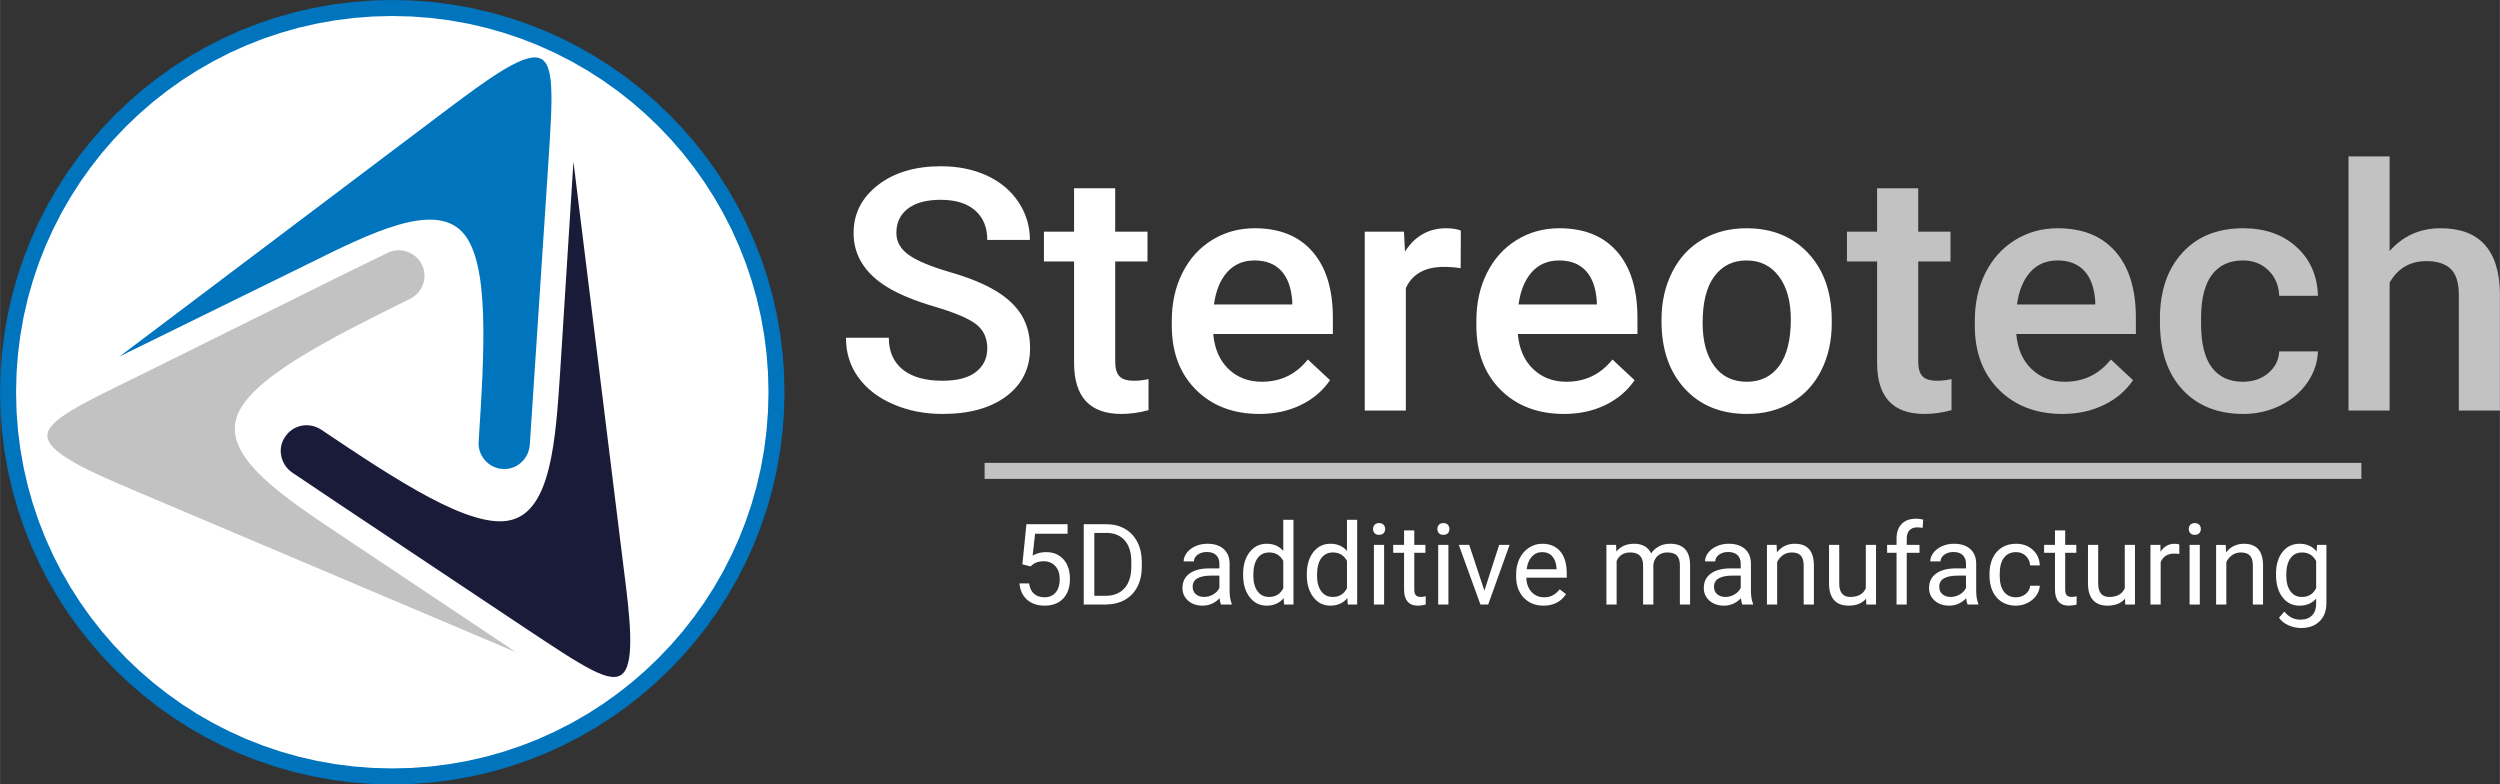 <?xml version="1.0" encoding="UTF-8"?>
<!DOCTYPE svg PUBLIC "-//W3C//DTD SVG 1.1//EN" "http://www.w3.org/Graphics/SVG/1.1/DTD/svg11.dtd">
<!-- Creator: CorelDRAW 2019 (64-Bit) -->
<svg xmlns="http://www.w3.org/2000/svg" xml:space="preserve" width="13325px" height="4181px" version="1.1" style="shape-rendering:geometricPrecision; text-rendering:geometricPrecision; image-rendering:optimizeQuality; fill-rule:evenodd; clip-rule:evenodd"
viewBox="0 0 17610.07 5525.81"
 xmlns:xlink="http://www.w3.org/1999/xlink"
 xmlns:xodm="http://www.corel.com/coreldraw/odm/2003">
 <rect x="0" y="0" width="17610.07" height="5525.81" fill="#333333" stroke="none"/>
 <defs>
  <style type="text/css">
   <![CDATA[
    .fil3 {fill:#0075BE}
    .fil4 {fill:#191B38}
    .fil2 {fill:#C2C2C2}
    .fil0 {fill:white}
    .fil1 {fill:#0075BE;fill-rule:nonzero}
    .fil6 {fill:#C2C2C2;fill-rule:nonzero}
    .fil5 {fill:white;fill-rule:nonzero}
   ]]>
  </style>
 </defs>
 <g id="Слой_x0020_1">
  <g id="_2541226898192">
   <g>
    <path class="fil0" d="M2762.91 56.39c1494.76,0 2706.52,1211.75 2706.52,2706.52 0,1494.76 -1211.76,2706.52 -2706.52,2706.52 -1494.77,0 -2706.52,-1211.76 -2706.52,-2706.52 0,-1494.77 1211.75,-2706.52 2706.52,-2706.52z"/>
    <path id="1" class="fil1" d="M5525.81 2762.91l-112.77 0 0 0 -3.45 -136.44 -10.24 -134.6 -16.85 -132.63 -23.3 -130.5 -29.59 -128.19 -35.71 -125.74 -41.66 -123.12 -47.44 -120.32 -53.07 -117.38 -58.52 -114.26 -63.81 -110.98 -68.93 -107.52 -73.89 -103.91 -78.68 -100.12 -83.31 -96.17 -87.76 -92.05 -92.05 -87.76 -96.17 -83.31 -100.12 -78.68 -103.91 -73.89 -107.52 -68.93 -110.98 -63.81 -114.26 -58.52 -117.38 -53.07 -120.32 -47.44 -123.12 -41.66 -125.73 -35.71 -128.2 -29.59 -130.49 -23.3 -132.63 -16.85 -134.61 -10.24 -136.43 -3.45 0 -112.77 142.12 3.59 140.29 10.67 138.27 17.57 136.07 24.3 133.69 30.85 131.13 37.24 128.4 43.44 125.48 49.48 122.41 55.34 119.13 61.02 115.71 66.53 112.1 71.86 108.32 77.03 104.36 82.01 100.24 86.83 95.95 91.48 91.47 95.94 86.83 100.24 82.01 104.36 77.03 108.32 71.86 112.1 66.53 115.71 61.02 119.14 55.34 122.4 49.48 125.48 43.44 128.4 37.24 131.13 30.85 133.69 24.3 136.07 17.57 138.27 10.67 140.29 3.59 142.13 0 0zm-2762.9 2762.9l0 -112.77 0 0 136.43 -3.45 134.61 -10.24 132.63 -16.85 130.49 -23.3 128.2 -29.59 125.73 -35.71 123.12 -41.66 120.32 -47.44 117.38 -53.07 114.26 -58.52 110.98 -63.81 107.52 -68.93 103.91 -73.89 100.12 -78.68 96.17 -83.31 92.05 -87.76 87.76 -92.05 83.31 -96.17 78.68 -100.12 73.89 -103.91 68.93 -107.52 63.81 -110.98 58.52 -114.26 53.07 -117.38 47.44 -120.32 41.66 -123.12 35.71 -125.73 29.59 -128.2 23.3 -130.49 16.85 -132.63 10.24 -134.61 3.45 -136.43 112.77 0 -3.59 142.12 -10.67 140.29 -17.57 138.27 -24.3 136.07 -30.85 133.69 -37.24 131.13 -43.44 128.4 -49.48 125.48 -55.34 122.41 -61.02 119.13 -66.53 115.71 -71.86 112.1 -77.03 108.32 -82.01 104.36 -86.83 100.24 -91.47 95.95 -95.95 91.47 -100.24 86.83 -104.36 82.01 -108.32 77.03 -112.1 71.86 -115.71 66.53 -119.13 61.02 -122.41 55.34 -125.48 49.48 -128.4 43.44 -131.13 37.24 -133.69 30.85 -136.07 24.3 -138.27 17.57 -140.29 10.67 -142.12 3.59 0 0zm-2762.91 -2762.9l112.77 0 0 0 3.45 136.43 10.24 134.61 16.85 132.63 23.3 130.49 29.59 128.2 35.71 125.73 41.66 123.12 47.44 120.32 53.07 117.38 58.52 114.26 63.81 110.98 68.93 107.52 73.89 103.91 78.68 100.12 83.31 96.17 87.76 92.05 92.05 87.76 96.17 83.31 100.12 78.68 103.91 73.89 107.52 68.93 110.98 63.81 114.26 58.52 117.38 53.07 120.32 47.44 123.12 41.66 125.74 35.71 128.19 29.59 130.5 23.3 132.63 16.85 134.6 10.24 136.44 3.45 0 112.77 -142.13 -3.59 -140.29 -10.67 -138.27 -17.57 -136.07 -24.3 -133.69 -30.85 -131.13 -37.24 -128.4 -43.44 -125.48 -49.48 -122.4 -55.34 -119.14 -61.02 -115.71 -66.53 -112.1 -71.86 -108.32 -77.03 -104.36 -82.01 -100.24 -86.83 -95.94 -91.47 -91.48 -95.95 -86.83 -100.24 -82.01 -104.36 -77.03 -108.32 -71.86 -112.1 -66.53 -115.71 -61.02 -119.13 -55.34 -122.41 -49.48 -125.48 -43.44 -128.4 -37.24 -131.13 -30.85 -133.69 -24.3 -136.07 -17.57 -138.27 -10.67 -140.29 -3.59 -142.12 0 0zm2762.91 -2762.91l0 112.77 0 0 -136.44 3.45 -134.6 10.24 -132.63 16.85 -130.5 23.3 -128.19 29.59 -125.74 35.71 -123.12 41.66 -120.32 47.44 -117.38 53.07 -114.26 58.52 -110.98 63.81 -107.52 68.93 -103.91 73.89 -100.12 78.68 -96.17 83.31 -92.05 87.76 -87.76 92.05 -83.31 96.17 -78.68 100.12 -73.89 103.91 -68.93 107.52 -63.81 110.98 -58.52 114.26 -53.07 117.38 -47.44 120.32 -41.66 123.12 -35.71 125.74 -29.59 128.19 -23.3 130.5 -16.85 132.63 -10.24 134.6 -3.45 136.44 -112.77 0 3.59 -142.13 10.67 -140.29 17.57 -138.27 24.3 -136.07 30.85 -133.69 37.24 -131.13 43.44 -128.4 49.48 -125.48 55.34 -122.4 61.02 -119.14 66.53 -115.71 71.86 -112.1 77.03 -108.32 82.01 -104.36 86.83 -100.24 91.48 -95.94 95.94 -91.48 100.24 -86.83 104.36 -82.01 108.32 -77.03 112.1 -71.86 115.71 -66.53 119.14 -61.02 122.4 -55.34 125.48 -49.48 128.4 -43.44 131.13 -37.24 133.69 -30.85 136.07 -24.3 138.27 -17.57 140.29 -10.67 142.13 -3.59 0 0z"/>
   </g>
   <path class="fil2" d="M336.94 3093.17c36.41,117.33 327.73,242.76 623.09,368.19l2674.44 1132.9 -1230 -821.35c-412.7,-275.14 -821.35,-546.22 -740.43,-825.4 80.92,-275.13 651.42,-558.35 1221.91,-841.58 93.06,-44.5 129.47,-153.75 84.97,-242.76 -44.51,-89.01 -153.75,-125.43 -242.76,-80.92l-331.78 161.84 -1436.35 712.11c-441.02,214.44 -659.51,323.68 -623.09,436.97z"/>
   <path class="fil3" d="M3788.22 406.59c-117.33,-24.28 -372.24,165.89 -627.14,356.05l-2318.39 1747.9 1327.11 -651.42c441.02,-218.48 882.04,-436.97 1084.34,-226.58 198.26,206.35 157.8,841.58 117.34,1476.81 -8.1,101.16 68.78,186.12 165.88,194.22 101.16,8.09 186.12,-68.79 194.22,-169.94l24.27 -368.19 105.2 -1598.19c32.37,-493.62 48.55,-736.38 -72.83,-760.66l0 0z"/>
   <path class="fil4" d="M4391.08 4739.91c80.92,-89.01 44.51,-404.6 4.05,-720.19l-356.05 -2880.79 -93.06 1472.76c-32.37,493.62 -64.74,983.19 -347.96,1051.97 -279.18,68.78 -809.21,-283.22 -1339.25,-639.27 -84.96,-52.6 -194.21,-32.37 -250.85,52.6 -56.65,80.92 -32.37,194.21 48.55,250.85l307.5 206.35 1335.2 890.13c408.65,271.09 610.95,408.65 691.87,315.59z"/>
   <path class="fil5" d="M7201.44 3975.06l28.64 -282.31 289.87 0 0 66.83 -228.87 0 -17.11 154.09c27.72,-16.31 59.28,-24.4 94.42,-24.4 51.58,0 92.55,16.97 122.79,51.05 30.36,34.08 45.48,80.09 45.48,138.04 0,58.35 -15.78,104.23 -47.21,137.78 -31.43,33.54 -75.45,50.25 -131.94,50.25 -49.99,0 -90.7,-13.92 -122.39,-41.63 -31.56,-27.72 -49.6,-66.04 -53.97,-114.97l68.02 0c4.38,32.35 15.92,56.75 34.61,73.06 18.57,16.44 43.23,24.67 73.73,24.67 33.42,0 59.67,-11.41 78.77,-34.22 18.96,-22.67 28.51,-54.1 28.51,-94.28 0,-37.79 -10.34,-68.02 -30.9,-90.96 -20.55,-22.94 -48,-34.35 -82.21,-34.35 -31.3,0 -55.96,6.9 -73.73,20.56l-19.09 15.64 -57.42 -14.85zm432.29 283.38l0 -565.69 159.65 0c49.2,0 92.69,10.87 130.62,32.62 37.79,21.75 66.96,52.78 87.52,92.82 20.68,40.18 31.02,86.33 31.29,138.31l0 36.2c0,53.3 -10.34,100.11 -30.9,140.29 -20.55,40.05 -49.99,70.95 -88.18,92.43 -38.19,21.48 -82.61,32.49 -133.4,33.02l-156.6 0zm74.65 -504.43l0 443.16 78.37 0c57.55,0 102.24,-17.9 134.33,-53.57 31.96,-35.8 47.87,-86.59 47.87,-152.63l0 -33.01c0,-64.32 -14.98,-114.18 -45.22,-149.71 -30.1,-35.67 -72.93,-53.71 -128.36,-54.24l-86.99 0zm892.29 504.43c-4.1,-8.23 -7.42,-22.94 -10.07,-44.16 -33.42,34.74 -73.33,52.11 -119.61,52.11 -41.51,0 -75.45,-11.67 -101.97,-35.14 -26.53,-23.47 -39.79,-53.17 -39.79,-89.11 0,-43.76 16.58,-77.84 49.86,-101.97 33.29,-24.27 80.1,-36.33 140.43,-36.33l69.88 0 0 -33.02c0,-25.06 -7.42,-45.09 -22.41,-60.07 -15.11,-14.85 -37.26,-22.28 -66.43,-22.28 -25.73,0 -47.21,6.5 -64.58,19.36 -17.37,13 -25.99,28.64 -25.99,46.94l-72.27 0c0,-20.95 7.43,-41.24 22.28,-60.86 14.98,-19.49 35.14,-35.01 60.73,-46.41 25.46,-11.41 53.44,-17.11 84.07,-17.11 48.4,0 86.33,12.07 113.78,36.33 27.45,24.14 41.77,57.56 42.7,99.99l0 193.47c0,38.58 5.03,69.22 14.85,92.02l0 6.24 -75.46 0zm-119.21 -53.31c22.55,0 43.89,-5.84 64.05,-17.64 20.29,-11.67 34.88,-27.05 43.89,-45.75l0 -86.98 -56.22 0c-88.05,0 -132.07,25.99 -132.07,77.97 0,22.67 7.42,40.44 22.41,53.17 15.11,12.86 34.34,19.23 57.94,19.23zm275.02 -160.19c0,-64.57 15.39,-116.42 45.89,-155.67 30.63,-39.25 70.54,-58.88 120,-58.88 49.33,0 88.18,16.84 116.96,50.52l0 -219.19 71.87 0 0 596.72 -66.04 0 -3.44 -44.96c-28.78,35.28 -68.83,52.91 -120.01,52.91 -48.8,0 -88.45,-19.89 -119.08,-59.8 -30.76,-39.92 -46.15,-92.03 -46.15,-156.21l0 -5.44zm71.88 8.09c0,47.61 9.94,84.87 29.57,111.79 19.75,26.92 46.94,40.31 81.55,40.31 45.61,0 78.9,-20.42 99.85,-61.26l0 -192.81c-21.48,-39.65 -54.5,-59.41 -99.06,-59.41 -35.14,0 -62.59,13.53 -82.34,40.71 -19.63,27.19 -29.57,67.37 -29.57,120.67zm376.86 -8.09c0,-64.57 15.38,-116.42 45.88,-155.67 30.63,-39.25 70.54,-58.88 120,-58.88 49.33,0 88.18,16.84 116.96,50.52l0 -219.19 71.87 0 0 596.72 -66.03 0 -3.45 -44.96c-28.78,35.28 -68.82,52.91 -120.01,52.91 -48.8,0 -88.45,-19.89 -119.08,-59.8 -30.76,-39.92 -46.14,-92.03 -46.14,-156.21l0 -5.44zm71.87 8.09c0,47.61 9.94,84.87 29.57,111.79 19.76,26.92 46.94,40.31 81.55,40.31 45.61,0 78.9,-20.42 99.85,-61.26l0 -192.81c-21.48,-39.65 -54.5,-59.41 -99.06,-59.41 -35.14,0 -62.58,13.53 -82.34,40.71 -19.63,27.19 -29.57,67.37 -29.57,120.67zm472.6 205.41l-71.87 0 0 -420.09 71.87 0 0 420.09zm-77.71 -531.88c0,-11.67 3.58,-21.61 10.61,-29.7 7.16,-8.09 17.77,-12.07 31.69,-12.07 14.06,0 24.67,3.98 31.83,12.07 7.29,8.09 10.87,18.03 10.87,29.7 0,11.67 -3.58,21.48 -10.87,29.31 -7.16,7.82 -17.77,11.67 -31.83,11.67 -13.92,0 -24.53,-3.85 -31.69,-11.67 -7.03,-7.83 -10.61,-17.64 -10.61,-29.31zm290.27 9.95l0 101.84 78.37 0 0 55.69 -78.37 0 0 260.57c0,16.84 3.45,29.44 10.48,37.92 6.89,8.36 18.83,12.6 35.67,12.6 8.35,0 19.76,-1.59 34.21,-4.64l0 58.21c-18.96,5.04 -37.26,7.69 -55.16,7.69 -32.09,0 -56.36,-9.68 -72.67,-29.17 -16.31,-19.36 -24.4,-46.94 -24.4,-82.61l0 -260.57 -76.64 0 0 -55.69 76.64 0 0 -101.84 71.87 0zm240.41 521.93l-71.87 0 0 -420.09 71.87 0 0 420.09zm-77.7 -531.88c0,-11.67 3.58,-21.61 10.61,-29.7 7.16,-8.09 17.76,-12.07 31.69,-12.07 14.06,0 24.66,3.98 31.82,12.07 7.3,8.09 10.88,18.03 10.88,29.7 0,11.67 -3.58,21.48 -10.88,29.31 -7.16,7.82 -17.76,11.67 -31.82,11.67 -13.93,0 -24.53,-3.85 -31.69,-11.67 -7.03,-7.83 -10.61,-17.64 -10.61,-29.31zm331.11 434.41l104.1 -322.62 73.46 0 -150.77 420.09 -54.77 0 -152.23 -420.09 73.33 0 106.88 322.62zm416.25 105.42c-56.89,0 -103.3,-18.69 -139.11,-56.09 -35.67,-37.53 -53.57,-87.52 -53.57,-150.24l0 -13.26c0,-41.64 7.96,-78.9 23.87,-111.65 15.91,-32.76 38.19,-58.48 66.83,-76.91 28.65,-18.57 59.68,-27.85 93.09,-27.85 54.64,0 97.07,18.04 127.43,53.97 30.24,36.07 45.49,87.65 45.49,154.75l0 29.97 -284.84 0c1.06,41.37 13.13,74.79 36.34,100.25 23.2,25.46 52.64,38.19 88.44,38.19 25.33,0 46.81,-5.18 64.45,-15.52 17.64,-10.34 33.02,-24 46.28,-40.97l43.89 34.21c-35.27,54.1 -88.18,81.15 -158.59,81.15zm-8.89 -377.12c-29.04,0 -53.3,10.61 -73.06,31.82 -19.63,21.22 -31.83,50.92 -36.47,89.11l210.58 0 0 -5.44c-2.12,-36.73 -11.94,-65.1 -29.57,-85.26 -17.64,-20.16 -41.51,-30.23 -71.48,-30.23zm520.34 -50.92l1.86 46.41c30.89,-36.2 72.4,-54.37 124.78,-54.37 58.74,0 98.79,22.54 120,67.63 13.93,-20.29 32.23,-36.6 54.63,-48.93 22.28,-12.47 48.8,-18.7 79.44,-18.7 92.16,0 138.96,48.8 140.55,146.4l0 281.65 -71.87 0 0 -277.15c0,-29.96 -6.89,-52.51 -20.55,-67.36 -13.79,-14.85 -36.73,-22.28 -69.22,-22.28 -26.65,0 -48.8,7.96 -66.43,23.87 -17.51,15.91 -27.85,37.26 -30.64,64.18l0 278.74 -72.26 0 0 -275.16c0,-61.13 -29.97,-91.63 -89.78,-91.63 -47.07,0 -79.29,20.03 -96.67,60.21l0 306.58 -71.87 0 0 -420.09 68.03 0zm889.37 420.09c-4.11,-8.23 -7.42,-22.94 -10.07,-44.16 -33.42,34.74 -73.33,52.11 -119.61,52.11 -41.51,0 -75.45,-11.67 -101.97,-35.14 -26.53,-23.47 -39.79,-53.17 -39.79,-89.11 0,-43.76 16.58,-77.84 49.86,-101.97 33.29,-24.27 80.1,-36.33 140.43,-36.33l69.88 0 0 -33.02c0,-25.06 -7.42,-45.09 -22.41,-60.07 -15.11,-14.85 -37.26,-22.28 -66.43,-22.28 -25.73,0 -47.21,6.5 -64.58,19.36 -17.37,13 -25.99,28.64 -25.99,46.94l-72.27 0c0,-20.95 7.43,-41.24 22.28,-60.86 14.98,-19.49 35.14,-35.01 60.73,-46.41 25.46,-11.41 53.44,-17.11 84.07,-17.11 48.4,0 86.33,12.07 113.78,36.33 27.45,24.14 41.77,57.56 42.7,99.99l0 193.47c0,38.58 5.03,69.22 14.85,92.02l0 6.24 -75.46 0zm-119.21 -53.31c22.55,0 43.9,-5.84 64.05,-17.64 20.29,-11.67 34.88,-27.05 43.89,-45.75l0 -86.98 -56.22 0c-88.05,0 -132.07,25.99 -132.07,77.97 0,22.67 7.42,40.44 22.4,53.17 15.12,12.86 34.35,19.23 57.95,19.23zm360.69 -366.78l2.25 52.64c32.09,-40.44 74.13,-60.6 125.84,-60.6 88.85,0 133.67,50.13 134.46,150.37l0 277.68 -71.87 0 0 -277.94c-0.26,-30.23 -7.16,-52.65 -20.82,-67.1 -13.52,-14.45 -34.74,-21.75 -63.52,-21.75 -23.2,0 -43.76,6.24 -61.39,18.57 -17.5,12.46 -31.3,28.77 -41.11,48.93l0 299.29 -71.87 0 0 -420.09 68.03 0zm630.26 378.71c-27.84,32.89 -68.95,49.33 -123.05,49.33 -44.82,0 -78.9,-12.99 -102.37,-38.98 -23.48,-26.13 -35.28,-64.58 -35.54,-115.63l0 -273.43 71.87 0 0 271.3c0,63.65 25.86,95.48 77.71,95.48 54.89,0 91.36,-20.42 109.53,-61.26l0 -305.52 71.87 0 0 420.09 -68.43 0 -1.59 -41.38zm214.55 41.38l0 -364.4 -66.43 0 0 -55.69 66.43 0 0 -43.1c0,-45.08 12.07,-79.96 36.21,-104.62 24,-24.53 58.08,-36.87 102.1,-36.87 16.58,0 33.02,2.26 49.33,6.63l-3.85 58.08c-12.2,-2.25 -25.19,-3.44 -38.85,-3.44 -23.34,0 -41.37,6.76 -53.97,20.42 -12.73,13.66 -19.09,33.15 -19.09,58.61l0 44.29 89.77 0 0 55.69 -89.77 0 0 364.4 -71.88 0zm500.45 0c-4.11,-8.23 -7.42,-22.94 -10.08,-44.16 -33.41,34.74 -73.33,52.11 -119.6,52.11 -41.51,0 -75.46,-11.67 -101.98,-35.14 -26.52,-23.47 -39.78,-53.17 -39.78,-89.11 0,-43.76 16.58,-77.84 49.86,-101.97 33.29,-24.27 80.09,-36.33 140.43,-36.33l69.88 0 0 -33.02c0,-25.06 -7.42,-45.09 -22.41,-60.07 -15.12,-14.85 -37.26,-22.28 -66.43,-22.28 -25.73,0 -47.21,6.5 -64.58,19.36 -17.37,13 -25.99,28.64 -25.99,46.94l-72.27 0c0,-20.95 7.43,-41.24 22.28,-60.86 14.98,-19.49 35.14,-35.01 60.73,-46.41 25.46,-11.41 53.44,-17.11 84.07,-17.11 48.4,0 86.33,12.07 113.77,36.33 27.45,24.14 41.78,57.56 42.7,99.99l0 193.47c0,38.58 5.04,69.22 14.85,92.02l0 6.24 -75.45 0zm-119.21 -53.31c22.54,0 43.89,-5.84 64.05,-17.64 20.29,-11.67 34.87,-27.05 43.89,-45.75l0 -86.98 -56.22 0c-88.05,0 -132.08,25.99 -132.08,77.97 0,22.67 7.43,40.44 22.41,53.17 15.12,12.86 34.35,19.23 57.95,19.23zm460.93 2.39c25.73,0 48.14,-7.7 67.23,-23.21 19.23,-15.51 29.84,-34.88 31.83,-58.21l68.02 0c-1.32,24.13 -9.54,47.07 -24.79,68.82 -15.39,21.75 -35.81,39.12 -61.27,52.11 -25.46,12.86 -52.51,19.36 -81.02,19.36 -57.15,0 -102.77,-19.09 -136.58,-57.28 -33.68,-38.19 -50.65,-90.57 -50.65,-156.87l0 -12.07c0,-40.84 7.55,-77.31 22.54,-109.13 14.98,-31.83 36.6,-56.62 64.71,-74.26 28.11,-17.64 61.26,-26.39 99.59,-26.39 47.2,0 86.32,14.06 117.61,42.3 31.17,28.25 47.74,64.98 49.86,109.93l-68.02 0c-1.99,-27.18 -12.33,-49.59 -30.9,-67.1 -18.43,-17.5 -41.37,-26.25 -68.55,-26.25 -36.47,0 -64.72,13.12 -84.87,39.38 -20.02,26.39 -30.1,64.31 -30.1,114.17l0 13.53c0,48.4 9.94,85.79 29.97,111.92 19.89,26.12 48.4,39.25 85.39,39.25zm345.83 -471.01l0 101.84 78.37 0 0 55.69 -78.37 0 0 260.57c0,16.84 3.45,29.44 10.48,37.92 6.9,8.36 18.83,12.6 35.67,12.6 8.35,0 19.76,-1.59 34.21,-4.64l0 58.21c-18.96,5.04 -37.26,7.69 -55.16,7.69 -32.09,0 -56.36,-9.68 -72.67,-29.17 -16.31,-19.36 -24.4,-46.94 -24.4,-82.61l0 -260.57 -76.64 0 0 -55.69 76.64 0 0 -101.84 71.87 0zm421.55 480.55c-27.84,32.89 -68.95,49.33 -123.05,49.33 -44.82,0 -78.9,-12.99 -102.37,-38.98 -23.48,-26.13 -35.28,-64.58 -35.54,-115.63l0 -273.43 71.87 0 0 271.3c0,63.65 25.86,95.48 77.71,95.48 54.89,0 91.36,-20.42 109.53,-61.26l0 -305.52 71.87 0 0 420.09 -68.43 0 -1.59 -41.38zm382.3 -314.67c-10.87,-1.85 -22.68,-2.78 -35.27,-2.78 -47.21,0 -79.17,20.02 -96.01,60.2l0 298.63 -71.87 0 0 -420.09 69.88 0 1.2 48.4c23.6,-37.53 57.02,-56.36 100.25,-56.36 14.05,0 24.66,1.86 31.82,5.44l0 66.56zm144.41 356.05l-71.88 0 0 -420.09 71.88 0 0 420.09zm-77.71 -531.88c0,-11.67 3.58,-21.61 10.61,-29.7 7.16,-8.09 17.77,-12.07 31.69,-12.07 14.06,0 24.66,3.98 31.83,12.07 7.29,8.09 10.87,18.03 10.87,29.7 0,11.67 -3.58,21.48 -10.87,29.31 -7.17,7.82 -17.77,11.67 -31.83,11.67 -13.92,0 -24.53,-3.85 -31.69,-11.67 -7.03,-7.83 -10.61,-17.64 -10.61,-29.31zm260.7 111.79l2.25 52.64c32.09,-40.44 74.13,-60.6 125.85,-60.6 88.84,0 133.66,50.13 134.46,150.37l0 277.68 -71.87 0 0 -277.94c-0.27,-30.23 -7.17,-52.65 -20.82,-67.1 -13.53,-14.45 -34.75,-21.75 -63.52,-21.75 -23.21,0 -43.76,6.24 -61.4,18.57 -17.5,12.46 -31.29,28.77 -41.1,48.93l0 299.29 -71.88 0 0 -420.09 68.03 0zm353.79 206.59c0,-65.63 15.11,-117.75 45.48,-156.47 30.23,-38.72 70.41,-58.08 120.4,-58.08 51.32,0 91.37,18.17 120.01,54.37l3.58 -46.41 65.64 0 0 410.01c0,54.37 -16.18,97.2 -48.4,128.62 -32.22,31.3 -75.58,46.94 -129.95,46.94 -30.23,0 -59.94,-6.49 -88.98,-19.35 -28.91,-13 -51.05,-30.64 -66.43,-53.18l37.39 -43.1c30.76,37.8 68.43,56.76 112.98,56.76 35.01,0 62.19,-9.81 81.82,-29.44 19.49,-19.62 29.3,-47.34 29.3,-82.88l0 -36.06c-28.77,33.15 -68.02,49.72 -117.75,49.72 -49.2,0 -88.98,-19.76 -119.48,-59.4 -30.36,-39.65 -45.61,-93.75 -45.61,-162.05zm72.26 8.09c0,47.34 9.69,84.47 29.18,111.52 19.36,27.05 46.54,40.58 81.55,40.58 45.35,0 78.63,-20.56 99.85,-61.66l0 -191.75c-22.01,-40.04 -55.03,-60.07 -99.05,-60.07 -35.01,0 -62.33,13.53 -81.95,40.71 -19.76,27.19 -29.58,67.37 -29.58,120.67z"/>
   <g id="_2541226896208">
    <path class="fil5" d="M6954.32 2454.92c0,-74.39 -26.84,-132.07 -80.54,-172.25 -53.7,-40.58 -150.53,-81.16 -290.06,-122.53 -139.95,-40.98 -251.42,-87.13 -334,-137.65 -157.85,-97.07 -237.17,-223.97 -237.17,-380.32 0,-136.85 56.95,-249.43 171.26,-338.14 113.91,-88.72 262,-132.88 443.84,-132.88 120.83,0 228.23,21.88 323.01,65.25 94.39,43.76 168.83,105.42 222.94,186.18 53.7,80.36 80.96,169.47 80.96,267.73l-300.24 0c0,-88.71 -28.47,-157.94 -85.43,-207.66 -56.54,-50.13 -137.91,-75.19 -243.68,-75.19 -98.45,0 -174.93,20.69 -229.44,61.66 -54.52,40.98 -81.77,98.26 -81.77,172.26 0,62.06 29.69,113.78 88.28,155.15 58.99,41.37 155.81,81.55 290.87,120.94 135.06,38.98 243.68,83.94 325.45,134.06 81.77,50.13 141.58,107.81 179.82,172.66 38.24,65.24 57.36,141.22 57.36,228.35 0,141.62 -55.33,254.2 -166.39,338.14 -110.65,83.55 -261.18,125.32 -451.16,125.32 -125.3,0 -240.84,-22.68 -346.2,-68.43 -105.37,-45.35 -187.14,-108.2 -245.31,-188.17 -58.58,-79.96 -87.87,-173.45 -87.87,-280.06l301.86 0c0,96.27 32.54,170.66 97.63,223.57 65.09,52.91 158.25,79.17 279.89,79.17 104.96,0 183.88,-20.69 236.77,-62.46 52.88,-41.37 79.32,-96.27 79.32,-164.7zm901.1 -1128.62l0 305.53 227.41 0 0 210.05 -227.41 0 0 703.75c0,48.13 9.77,83.14 29.29,104.23 19.12,21.48 54.11,32.22 104.15,32.22 33.36,0 67.12,-3.98 101.3,-11.54l0 218.8c-65.91,17.91 -129.37,26.66 -190.8,26.66 -222.53,0 -333.59,-120.14 -333.59,-360.03l0 -714.09 -212.36 0 0 -210.05 212.36 0 0 -305.53 289.65 0zm1016.23 1589.7c-183.47,0 -332.37,-56.49 -446.28,-169.47 -113.91,-113.38 -171.27,-263.76 -171.27,-451.93l0 -35.01c0,-125.71 24.82,-238.29 74.86,-337.35 49.63,-99.06 119.2,-176.23 209.1,-231.53 89.5,-55.3 189.58,-82.75 300.23,-82.75 175.75,0 311.22,54.9 406.82,164.7 96.01,109.8 143.61,264.95 143.61,465.45l0 114.57 -842.52 0c8.95,103.83 44.34,185.79 106.58,245.86 62.65,60.47 141.17,90.7 235.55,90.7 132.62,0 240.83,-52.11 324.23,-156.74l156.22 145.6c-51.67,75.59 -120.82,134.07 -207.07,175.44 -86.24,41.77 -182.66,62.46 -290.06,62.46zm-34.58 -1081.28c-79.33,0 -143.61,27.45 -192.42,81.95 -48.82,54.5 -80.15,130.88 -93.57,228.35l551.64 0 0 -21.08c-6.1,-95.08 -32.14,-167.09 -77.29,-216.02 -45.16,-48.93 -108.22,-73.2 -188.36,-73.2zm1451.93 54.5c-38.24,-5.97 -77.7,-9.15 -117.98,-9.15 -132.62,0 -222.12,49.73 -268.09,149.18l0 862.88 -289.65 0 0 -1260.3 276.23 0 7.32 140.43c69.97,-109.4 166.79,-164.3 290.87,-164.3 41.09,0 75.26,5.57 102.52,16.31l-1.22 264.95zm728.2 1026.78c-183.47,0 -332.37,-56.49 -446.28,-169.47 -113.91,-113.38 -171.27,-263.76 -171.27,-451.93l0 -35.01c0,-125.71 24.82,-238.29 74.86,-337.35 49.63,-99.06 119.2,-176.23 209.1,-231.53 89.5,-55.3 189.58,-82.75 300.23,-82.75 175.75,0 311.22,54.9 406.82,164.7 96.01,109.8 143.61,264.95 143.61,465.45l0 114.57 -842.52 0c8.95,103.83 44.34,185.79 106.58,245.86 62.65,60.47 141.17,90.7 235.55,90.7 132.62,0 240.83,-52.11 324.23,-156.74l156.22 145.6c-51.67,75.59 -120.82,134.07 -207.07,175.44 -86.24,41.77 -182.66,62.46 -290.06,62.46zm-34.58 -1081.28c-79.33,0 -143.61,27.45 -192.42,81.95 -48.82,54.5 -80.15,130.88 -93.57,228.35l551.64 0 0 -21.08c-6.1,-95.08 -32.14,-167.09 -77.29,-216.02 -45.16,-48.93 -108.22,-73.2 -188.36,-73.2zm721.29 415.72c0,-123.72 25.22,-235.11 75.26,-334.17 50.04,-99.06 120.42,-175.04 211.14,-228.35 90.31,-53.3 194.45,-79.96 312.02,-79.96 174.12,0 315.29,54.9 423.91,164.3 108.21,109.8 166.79,255.01 175.74,436.01l1.22 66.44c0,124.52 -24.41,235.51 -73.23,333.38 -49.22,97.86 -118.79,173.84 -209.91,227.55 -91.13,53.7 -196.09,80.36 -315.29,80.36 -181.84,0 -327.48,-59.28 -436.92,-177.83 -109.02,-118.55 -163.94,-276.48 -163.94,-473.8l0 -13.93zm289.65 23.87c0,129.69 27.66,231.14 82.58,304.73 54.52,73.6 131,110.2 228.63,110.2 97.64,0 173.71,-37.4 228.23,-111.79 54.51,-74.79 81.77,-183.79 81.77,-327.8 0,-127.31 -28.07,-228.35 -84.21,-303.14 -55.74,-74.4 -131.81,-111.79 -228.23,-111.79 -94.38,0 -169.64,36.6 -224.97,110.2 -55.73,73.59 -83.8,182.99 -83.8,329.39z"/>
    <path class="fil6" d="M13512.21 1326.3l0 305.53 227.41 0 0 210.05 -227.41 0 0 703.75c0,48.13 9.76,83.14 29.29,104.23 19.12,21.48 54.1,32.22 104.14,32.22 33.36,0 67.13,-3.98 101.3,-11.54l0 218.8c-65.91,17.91 -129.37,26.66 -190.8,26.66 -222.53,0 -333.59,-120.14 -333.59,-360.03l0 -714.09 -212.36 0 0 -210.05 212.36 0 0 -305.53 289.66 0zm1016.22 1589.7c-183.47,0 -332.37,-56.49 -446.27,-169.47 -113.91,-113.38 -171.28,-263.76 -171.28,-451.93l0 -35.01c0,-125.71 24.82,-238.29 74.86,-337.35 49.63,-99.06 119.2,-176.23 209.1,-231.53 89.5,-55.3 189.58,-82.75 300.23,-82.75 175.75,0 311.22,54.9 406.82,164.7 96.01,109.8 143.61,264.95 143.61,465.45l0 114.57 -842.52 0c8.95,103.83 44.34,185.79 106.58,245.86 62.65,60.47 141.17,90.7 235.55,90.7 132.62,0 240.84,-52.11 324.24,-156.74l156.21 145.6c-51.66,75.59 -120.82,134.07 -207.07,175.44 -86.24,41.77 -182.66,62.46 -290.06,62.46zm-34.58 -1081.28c-79.33,0 -143.6,27.45 -192.42,81.95 -48.82,54.5 -80.14,130.88 -93.57,228.35l551.64 0 0 -21.08c-6.1,-95.08 -32.13,-167.09 -77.29,-216.02 -45.16,-48.93 -108.21,-73.2 -188.36,-73.2zm1305.48 854.52c72,0 132.21,-20.69 179.81,-61.66 47.6,-40.98 73.23,-91.9 76.07,-152.37l272.98 0c-2.85,78.77 -28.07,151.97 -74.86,220 -46.78,68.02 -110.65,121.73 -190.79,161.51 -80.15,39.39 -166.8,59.28 -259.96,59.28 -180.22,0 -323.42,-57.29 -428.78,-171.46 -105.78,-114.18 -158.66,-272.11 -158.66,-473.41l0 -29.04c0,-191.75 52.48,-345.71 157.44,-461.08 104.96,-115.36 247.75,-173.05 428.78,-173.05 153.37,0 278.67,43.76 375.09,131.28 96.41,87.12 147.26,202.1 151.74,344.51l-272.98 0c-2.84,-72.8 -28.07,-132.07 -75.66,-179.01 -47.19,-46.55 -107.4,-70.02 -180.22,-70.02 -93.98,0 -166.39,33.42 -217.24,99.85 -50.86,66.44 -76.48,167.09 -77.3,302.35l0 45.35c0,136.85 25.22,238.69 75.67,305.92 50.45,67.23 123.26,101.05 218.87,101.05zm1033.72 -920.56c94.38,-107.01 213.98,-160.72 358.81,-160.72 274.6,0 414.14,153.56 418.21,460.28l0 823.89 -289.66 0 0 -813.55c0,-87.12 -19.12,-148.78 -57.76,-184.98 -38.65,-36.21 -95.2,-54.11 -169.65,-54.11 -116.35,0 -203,50.53 -259.95,151.57l0 901.07 -289.66 0 0 -1790.2 289.66 0 0 666.75z"/>
   </g>
   <rect class="fil2" x="6935.45" y="3260.7" width="9698.37" height="112.77"/>
  </g>
 </g>
</svg>
